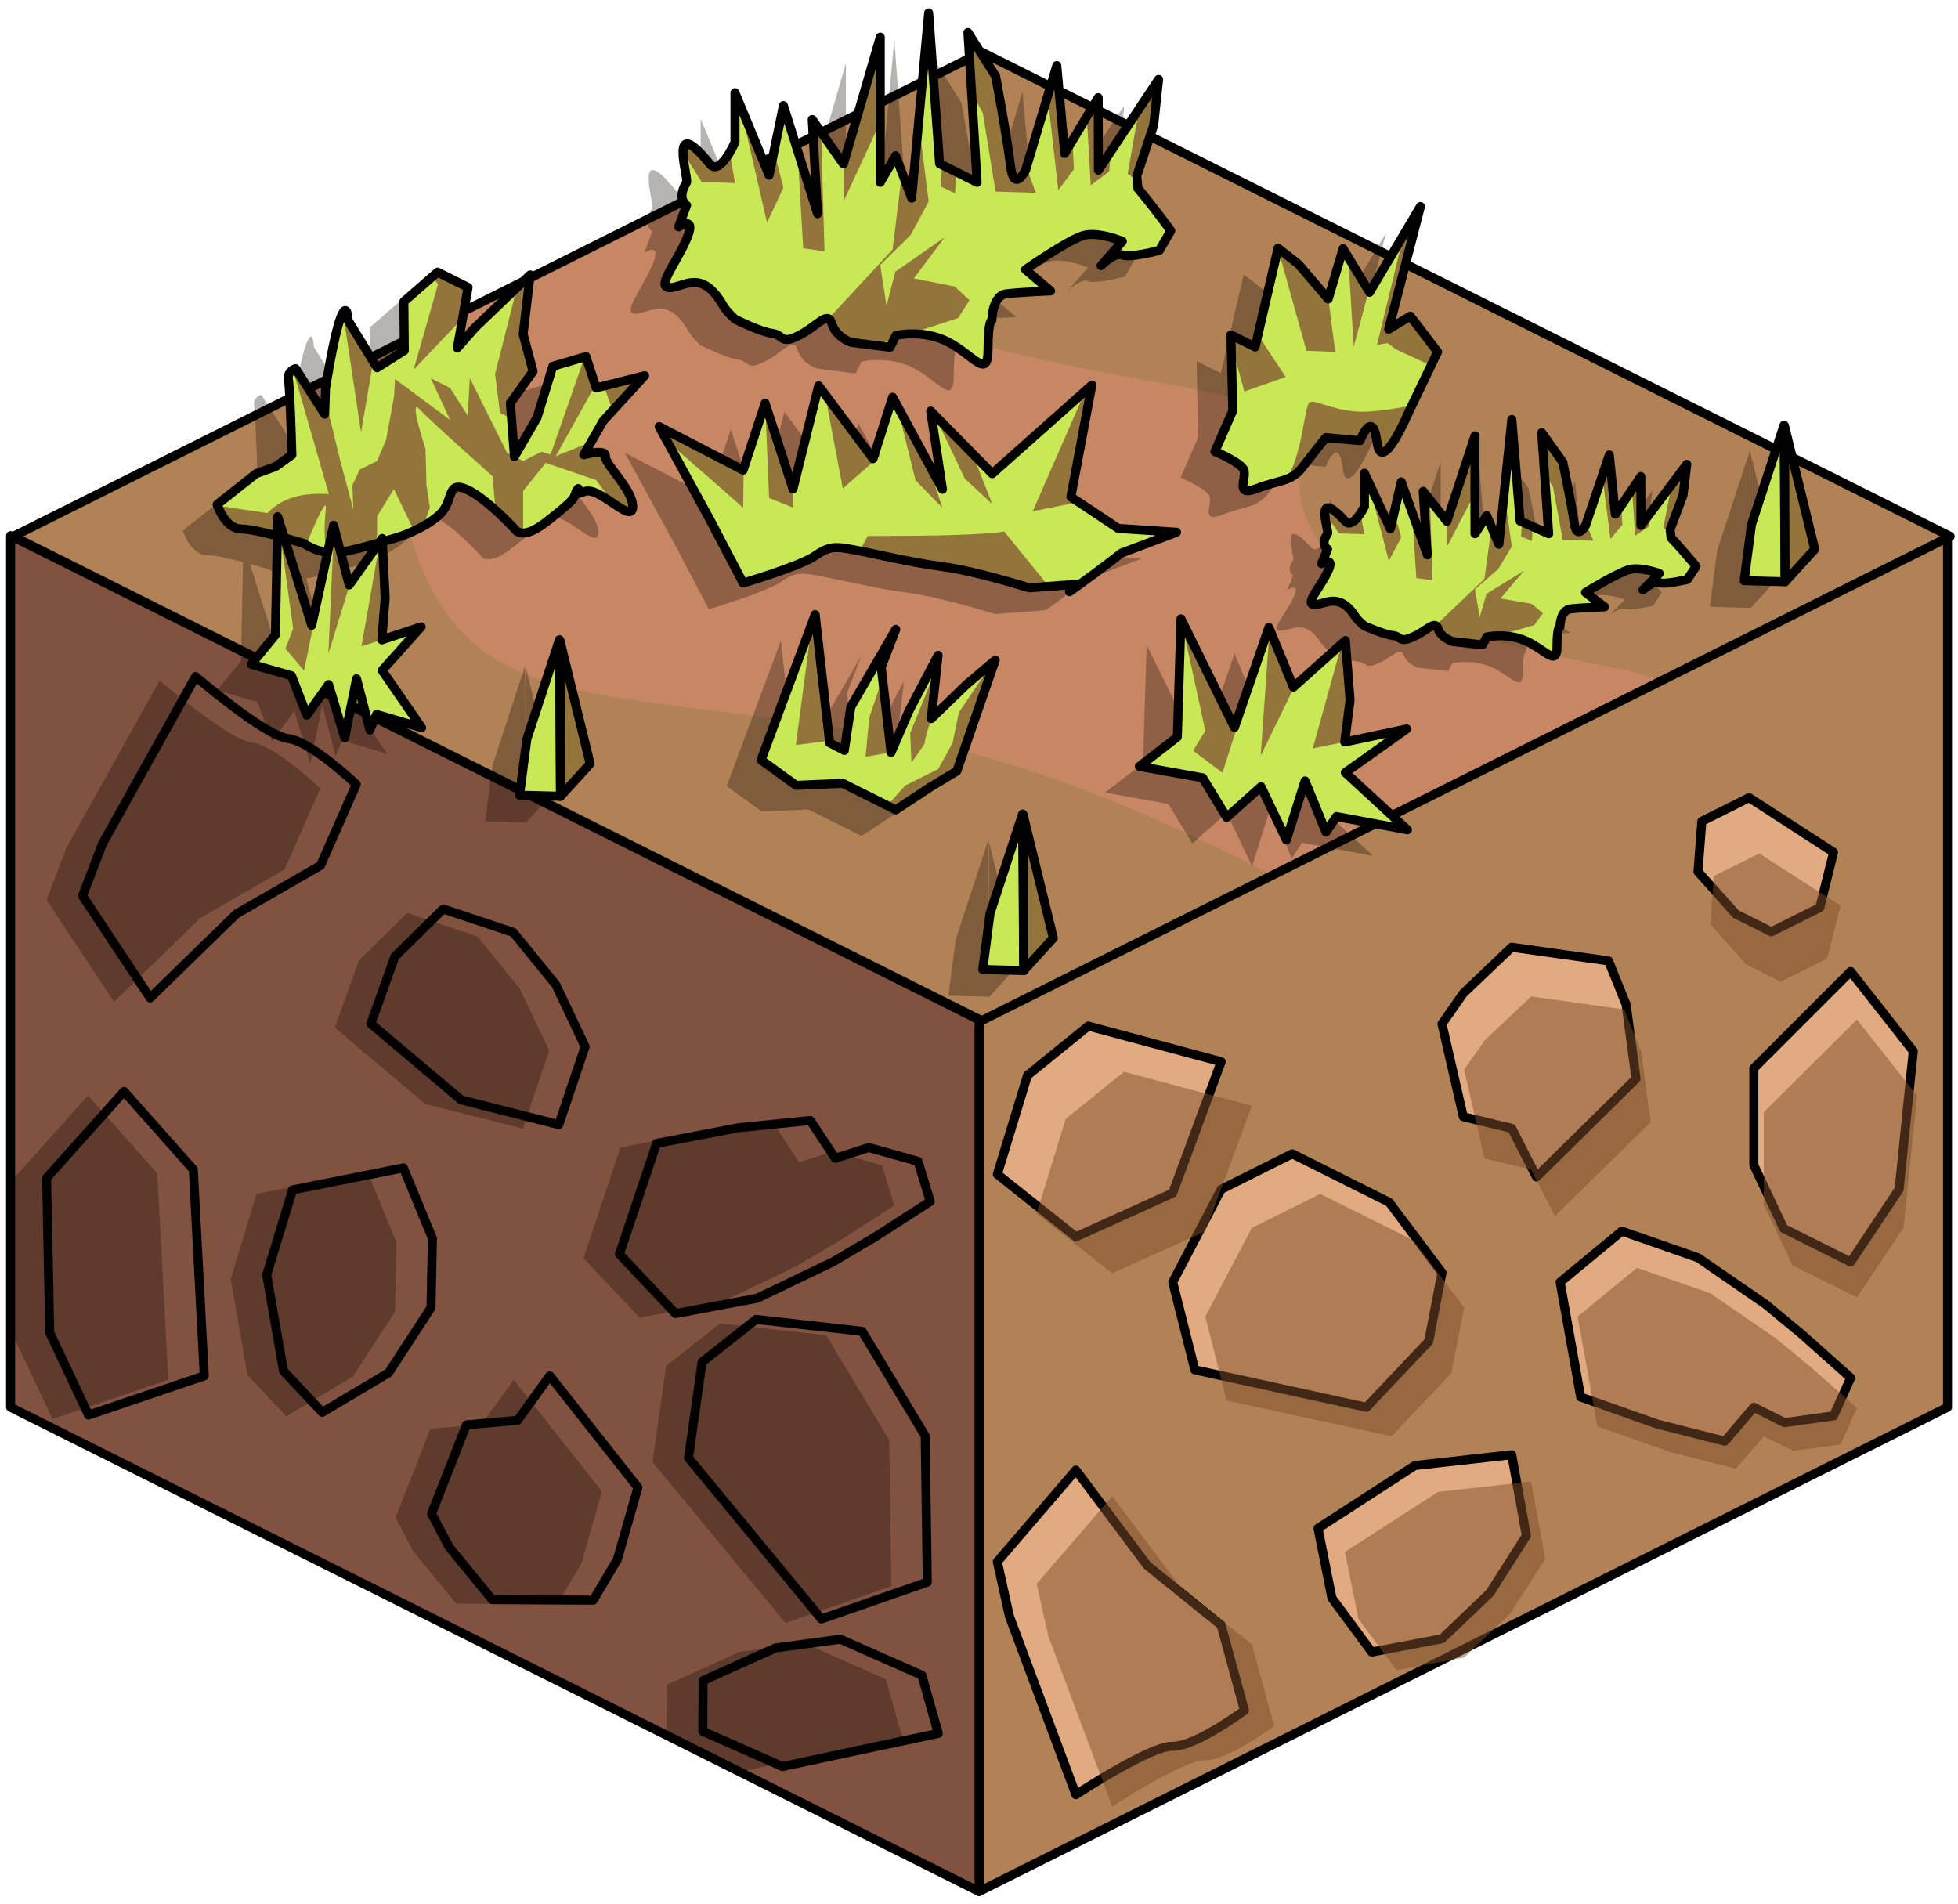 <?xml version="1.0" encoding="UTF-8" standalone="no"?><!DOCTYPE svg PUBLIC "-//W3C//DTD SVG 1.1//EN" "http://www.w3.org/Graphics/SVG/1.1/DTD/svg11.dtd"><svg width="100%" height="100%" viewBox="0 0 217 211" version="1.1" xmlns="http://www.w3.org/2000/svg" xmlns:xlink="http://www.w3.org/1999/xlink" xml:space="preserve" xmlns:serif="http://www.serif.com/" style="fill-rule:evenodd;clip-rule:evenodd;stroke-linecap:round;stroke-linejoin:round;stroke-miterlimit:1.5;"><g id="Dirt_Block13"><g><path d="M215.837,59.362l0,96.599l-107.331,53.665l0,-96.598l107.331,-53.666Z" style="fill:#b08255;stroke:#000;stroke-width:1px;"/><path d="M205.104,107.662l6.94,8.836l-1.573,15.313l-5.367,8.05l-7.424,-3.712l-3.309,-7.021l0,-10.733l10.733,-10.733" style="fill:#e1aa80;stroke:#000;stroke-width:1px;"/><path d="M193.849,88.401l9.359,6.054l-1.526,6.129l-5.367,2.683l-3.942,-1.971l-4.19,-4.696l0.429,-5.581l5.237,-2.618Z" style="fill:#e1aa80;stroke:#000;stroke-width:1px;"/><path d="M162.172,110.088l5.366,-5.11l10.733,1.512l1.945,4.827l1.1,8.238l-11.034,10.884l-2.744,-5.39l-5.366,-1.288l-2.362,-10.291l2.362,-3.382" style="fill:#e1aa80;stroke:#000;stroke-width:1px;"/><path d="M179.745,136.441l-6.84,5.652l2.278,12.729l8.455,2.989l7.519,1.909l3.214,-3.759l3.402,1.701l5.435,-0.753l1.896,-4.211l-5.366,-4.787l-4.042,-3.346l-7.513,-5.175l-8.438,-2.949Z" style="fill:#e1aa80;stroke:#000;stroke-width:1px;"/><path d="M143.216,127.872l-7.877,3.939l-5.367,10.282l2.452,9.727l19.014,4.141l6.893,-7.287l1.479,-7.632l-5.86,-7.803l-10.734,-5.367Z" style="fill:#e1aa80;stroke:#000;stroke-width:1px;"/><path d="M119.239,162.924l-8.709,10.148l1.337,6.036l7.372,19.785c0,0 8.247,-5.443 10.733,-5.366c2.486,0.076 7.943,-3.972 7.943,-3.972l-2.576,-9.445l-8.208,-6.629l-7.892,-10.557Z" style="fill:#e1aa80;stroke:#000;stroke-width:1px;"/><path d="M167.538,161.22l-10.733,1.199l-10.733,6.958l1.544,7.735l4.409,5.975l7.785,-1.475l5.306,-5.071l4.047,-6.352l-1.625,-8.969" style="fill:#e1aa80;stroke:#000;stroke-width:1px;"/><path d="M110.53,130.14l8.709,6.93l10.733,-4.854l5.367,-14.553l-14.73,-3.95l-6.736,5.465l-3.343,10.962" style="fill:#e1aa80;stroke:#000;stroke-width:1px;"/><path d="M123.263,165.824l-8.371,9.702l1.286,5.769l7.085,18.915c0,0 7.928,-5.204 10.317,-5.13c2.39,0.073 7.635,-3.797 7.635,-3.797l-2.476,-9.029l-7.889,-6.338l-7.587,-10.092Zm46.427,-1.629l-10.317,1.146l-10.317,6.652l1.484,7.395l4.238,5.711l7.483,-1.409l5.101,-4.848l3.889,-6.072l-1.561,-8.575Zm11.734,-23.688l-6.576,5.403l2.19,12.169l8.127,2.857l7.228,1.825l3.089,-3.594l3.27,1.626l5.225,-0.719l1.822,-4.026l-5.158,-4.576l-3.885,-3.198l-7.221,-4.948l-8.111,-2.819Zm-35.113,-8.191l-7.572,3.765l-5.159,9.829l2.357,9.299l18.277,3.958l6.626,-6.966l1.421,-7.295l-5.633,-7.46l-10.317,-5.13Zm59.488,-19.321l6.672,8.447l-1.513,14.639l-5.159,7.695l-7.136,-3.548l-3.181,-6.712l0,-10.261l10.317,-10.26Zm-90.907,21.488l3.213,-10.479l6.475,-5.224l14.159,3.776l-5.159,13.913l-10.317,4.64l-8.371,-6.626Zm49.639,-19.169l5.159,-4.885l10.317,1.446l1.869,4.614l1.058,7.876l-10.606,10.404l-2.638,-5.152l-5.159,-1.231l-2.27,-9.838l2.27,-3.234Zm30.45,-20.732l8.996,5.787l-1.467,5.86l-5.158,2.565l-3.79,-1.885l-4.027,-4.489l0.412,-5.335l5.034,-2.503Z" style="fill:#814f2c;fill-opacity:0.5;"/></g><path d="M1.175,59.362l107.331,53.666l0,96.598l-107.331,-53.665l0,-96.599" style="fill:#815240;"/><clipPath id="_clip1"><path d="M1.175,59.362l107.331,53.666l0,96.598l-107.331,-53.665l0,-96.599"/></clipPath><g clip-path="url(#_clip1)"><path d="M91.036,179.425l11.734,-4.08l-0.235,-16.221l-6.989,-11.581l-11.749,-1.32l-5.987,4.726l-1.503,10.627l14.729,17.849" style="fill:#815240;stroke:#000;stroke-width:1px;"/><path d="M86.714,195.773l17.273,-3.671l-1.819,-6.448l-9.042,-3.989l-7.196,0.973l-8.01,3.61l-0.029,5.632l8.823,3.893Z" style="fill:#815240;stroke:#000;stroke-width:1px;"/><path d="M49.773,171.445l4.778,5.837l11.198,0.057l2.666,-4.498l2.281,-7.997l-9.77,-12.374l-3.564,4.939l-5.674,0.498l-3.859,9.848l1.944,3.69" style="fill:#815240;stroke:#000;stroke-width:1px;"/><path d="M74.863,145.578l-6.211,-6.587l4.115,-12.273l9.073,-1.736l7.964,-0.802l2.763,4.188l3.721,-1.191l5.457,1.532l1.352,4.444l-6.164,3.963l-4.606,2.727l-8.414,4.037l-9.05,1.698Z" style="fill:#815240;stroke:#000;stroke-width:1px;"/><path d="M35.712,156.523l-4.294,-4.586l-1.862,-10.647l2.871,-9.418l12.278,-2.445l3.22,7.814l-0.16,7.686l-4.698,7.216l-7.355,4.38Z" style="fill:#815240;stroke:#000;stroke-width:1px;"/><path d="M16.639,110.594l-7.494,-11.309l2.215,-5.782l10.317,-18.523c0,0 7.679,6.584 10.234,6.868c2.556,0.284 7.574,5.082 7.574,5.082l-3.96,8.979l-9.329,5.376l-9.557,9.309Z" style="fill:#815240;stroke:#000;stroke-width:1px;"/><path d="M61.928,124.637l-10.819,-2.741l-10.011,-8.444l2.663,-7.435l5.35,-5.277l7.762,2.587l4.722,5.789l3.252,6.875l-2.919,8.646" style="fill:#815240;stroke:#000;stroke-width:1px;"/><path d="M5.165,130.552l8.581,-9.593l7.678,8.654l1.217,22.864l-12.832,4.345l-4.296,-9.13l-0.348,-17.14" style="fill:#815240;stroke:#000;stroke-width:1px;"/><path d="M82.724,196.216l17.273,-3.67l-1.819,-6.448l-9.042,-3.989l-7.196,0.973l-8.01,3.609l-0.029,5.633l8.823,3.892Zm4.322,-16.347l-14.729,-17.849l1.503,-10.628l5.987,-4.725l11.749,1.32l6.989,11.581l0.236,16.221l-11.735,4.08Zm-41.263,-7.98l-1.944,-3.691l3.859,-9.847l5.674,-0.498l3.564,-4.94l9.77,12.374l-2.281,7.998l-2.666,4.498l-11.198,-0.058l-4.778,-5.836Zm-44.608,-40.894l8.581,-9.593l7.678,8.655l1.217,22.864l-12.832,4.344l-4.296,-9.129l-0.348,-17.141Zm30.547,25.971l-4.294,-4.586l-1.862,-10.647l2.871,-9.418l12.278,-2.445l3.22,7.815l-0.16,7.685l-4.698,7.216l-7.355,4.38Zm39.151,-10.945l-6.21,-6.586l4.114,-12.274l9.073,-1.736l7.964,-0.801l2.764,4.188l3.72,-1.192l5.457,1.532l1.352,4.444l-6.164,3.963l-4.606,2.728l-8.414,4.036l-9.05,1.698Zm-12.935,-20.94l-10.818,-2.742l-10.012,-8.443l2.663,-7.436l5.35,-5.277l7.762,2.587l4.722,5.79l3.252,6.875l-2.919,8.646Zm-45.289,-14.043l-7.494,-11.309l2.215,-5.782l10.317,-18.524c0,0 7.679,6.584 10.234,6.868c2.556,0.284 7.574,5.082 7.574,5.082l-3.96,8.98l-9.329,5.375l-9.557,9.31Z" style="fill:#0a0500;fill-opacity:0.3;"/></g><path d="M1.175,59.362l107.331,53.666l0,96.598l-107.331,-53.665l0,-96.599" style="fill:none;stroke:#000;stroke-width:1px;"/><path d="M216.132,59.442l-107.331,-53.665l-107.331,53.665l107.331,53.666l107.331,-53.666Z" style="fill:#c78664;"/><clipPath id="_clip2"><path d="M216.132,59.442l-107.331,-53.665l-107.331,53.665l107.331,53.666l107.331,-53.666Z"/></clipPath><g clip-path="url(#_clip2)"><path d="M-10.558,26.553c0,0 25.752,7.572 44.227,16.79c10.717,5.347 10.436,12.284 12.301,17.627c6.806,19.49 22.136,14.676 56.519,21.33c14.621,2.83 30.458,10.551 38.511,14.708c16.652,8.596 35.774,8.946 35.774,8.946l-153.846,33.017l-67.965,-77.833l34.479,-34.585Z" style="fill:#b08255;"/><path d="M183.933,75.542c-1.62,-2.35 -41.14,-4.125 -39.943,-23.447c0.693,-11.186 -13.275,-6.448 -46.624,-17.141c-3.267,-1.047 -10.017,-7.712 -20.764,-13.078c-26.494,-13.227 -64.207,-12.397 -64.207,-12.397l153.225,-35.789l73.087,90.565l-54.774,11.287Z" style="fill:#b08255;"/></g><path d="M216.132,59.442l-107.331,-53.665l-107.331,53.665l107.331,53.666l107.331,-53.666Z" style="fill:none;stroke:#000;stroke-width:1px;"/><g><path d="M112.933,106.856l-3.284,3.605l-0.063,-17.267l3.347,13.662Zm-3.405,-13.743l-3.608,11.009l-0.809,6.221l4.538,0.118l-0.121,-17.348Zm31.302,-3.667l-2.066,6.538l-2.815,-5.901l-3.8,3.402l-2.664,-4.383l-7.016,-1.265l4.209,-3.262l0.401,-13.092l5.93,12.033l3.813,-11.087l2.719,6.617l5.758,-5.156l0.521,6.595l-0.591,4.647l6.86,-1.444l-6.797,4.827l6.883,6.345l-7.861,-1.467l-1.164,1.725l-2.32,-5.672Zm-54.292,-18.433l-5.998,16.111l3.886,2.813l5.169,-0.226l5.88,2.94l3.93,-2.587l2.832,-1.705l4.257,-12.303l-3.198,2.719l-3.891,3.763l0.755,-7.017l-3.215,6.135l-1.996,4.629l-1.088,-9.457l1.611,-4.175l-4.98,8.591l-0.72,4.822l-1.624,-0.837l-1.61,-14.216Zm-24.939,16.53l-3.285,3.605l-0.062,-17.268l3.347,13.663Zm-3.405,-13.744l-3.608,11.009l-0.809,6.222l4.537,0.118l-0.12,-17.349Zm1.825,-16.239c0.064,0.088 0.31,0.08 0.944,-0.179c1.641,-0.671 5.24,3.648 5.349,1.74c0.109,-1.909 -3.129,-4.77 -3.017,-5.65c0.113,-0.88 -2.401,-0.171 -2.401,-0.171l2.149,-3.749l4.595,-5.018l-5.372,1.36l-1.134,-3.479l-3.671,1.077l-1.742,5.676l-2.511,4.337l-0.448,-5.935l2.512,-3.516l-1.099,-4.118l0.777,-6.569l-6.087,5.826l-1.978,2.252l1.185,-6.695l-3.375,-1.687l-3.739,3.254l0.052,5.427l-3.02,1.908l-3.208,-5.223c0,0 -0.07,-2.31 -0.839,-0.301c-0.768,2.009 -1.672,7.835 -1.672,7.835l-0.089,2.835l-3.226,-5.045c0,0 -0.975,0.242 -0.789,1.276c0.186,1.034 0.379,8.282 0.379,8.282l-1.8,1.29l-2.149,0.782l-4.337,3.423c0,0 0.849,2.702 2.663,2.714c0.876,0.006 2.531,0.384 4.01,0.773l-0.214,10.964l-2.675,3.262l4.46,1.266l1.693,4.383l2.415,-3.402l1.789,5.901l1.313,-6.539l1.475,5.673l0.74,-1.726l4.996,1.468l-4.375,-6.345l4.321,-4.828l-4.36,1.445l0.375,-4.647l-0.312,-6.216c1.164,-0.339 2.034,-0.616 2.034,-0.616c0,0 2.712,-0.904 4.319,-2.411c1.607,-1.507 0.717,-3.79 2.97,-2.799c2.254,0.991 5.491,4.56 5.491,4.56c0,0 0.759,1.008 3.13,-0.778c2.372,-1.786 3.175,-2.69 3.175,-2.69l0.328,-0.657c-0.1,-0.139 0.261,-0.521 0.261,-0.521l-0.261,0.521Zm99.644,-6.367l-3.107,9.476l-2.63,-3.318l0.45,7.036l-2.881,-8.08l-1.208,5.203l-2.875,-6.17l0,3.704c0,0 -1.254,2.571 -2.126,1.62c-3.613,-3.938 -1.756,1.093 -1.958,1.381c-0.87,1.237 0,1.714 0,1.714l-0.668,1.608c0,0 1.569,-0.935 0.668,0.918c-0.901,1.852 -2.607,3.63 -1.421,3.625c1.185,-0.005 2.695,-1.475 4.521,1.364c0.276,0.429 0.984,0.988 0.984,0.988c0,0 2.106,0.944 3.122,1.062c1.017,0.117 0.687,0.87 2.277,0.157c1.591,-0.714 2.425,-1.892 2.768,-0.882c0.344,1.01 1.607,1.396 1.607,1.396l3.299,0.372l0.499,-0.884c0,0 2.291,-0.488 4.413,0.493c2.121,0.98 3.357,2.833 3.357,0.559c0,-2.273 0.33,-2.192 0.33,-2.192c0,0 -0.002,-1.84 1.212,-1.971c1.214,-0.13 3.731,-0.218 3.731,-0.218l-2.113,-1.596c0,0 3.607,-2.223 4.88,-2.543c1.274,-0.32 3.288,0.438 3.288,0.438l-1.798,1.815c0,0 1.151,-1.041 1.798,-0.796c0.647,0.244 3.118,-0.345 3.118,-0.345l0.966,-1.464c0,0 -0.3,-0.389 -1.251,-1.483c-0.95,-1.095 -1.52,-1.684 -1.52,-1.684l-0.095,-0.926l1.421,-3.782l0.417,-3.433l-5.079,6.778l-0.014,-5.416l-2.828,4.169l-0.666,-6.567l-2.637,7.83c0,0 -0.99,1.74 -1.267,-0.351c-0.277,-2.091 -1.252,-6.68 -1.252,-6.68l-2.337,-3.267l0.773,11.194l-3.164,-1.401l-0.92,-11.26l-1.436,13.834l-1.351,-3.163l-1.297,1.99l0,-10.852Zm-131.959,11.307c1.234,0.341 2.191,0.639 2.191,0.639c0,0 1.081,0.794 2.611,0.984l-1.765,8.074l-3.037,-9.697Zm78.46,-7.107l-6.821,-6.933l1.3,8.667l-5.521,-10.208l-2.166,6.818l-6.032,-8.085l-2.845,11.437l-3.086,-9.506l-2.436,7.421l-9.309,-4.825l5.657,10.375l3.652,6.962c0,0 6.342,-1.878 7.955,-3.004c1.613,-1.126 2.271,-1.062 4.428,-0.661c2.157,0.401 6.031,1.364 9.703,1.846c3.672,0.481 9.628,2.353 9.628,2.353l5.645,-0.428c2.677,-1.925 4.553,-3.424 4.553,-3.424l6.119,-2.311l-6.465,-0.427l-5.243,-3.492l2.327,-12.397l-11.043,9.822Zm-71.271,12.335l-0.947,-3.627c1.148,-0.185 2.861,-0.642 4.263,-1.045l-3.316,4.672Zm159.021,-17.705l-3.608,11.009l-0.81,6.222l4.538,0.118l-0.12,-17.349Zm3.405,13.744l-3.285,3.605l-0.062,-17.268l3.347,13.663Zm-44.825,-25.833l-2.396,1.445l3.522,-13.596l-5.644,9.508l-2.932,-4.831l-1.644,5.572l-3.317,-3.872l-2.242,-1.748l-2.543,10.943l-2.683,-1.343l0.205,8.402l-1.98,4.529c0,0 2.464,1.013 3.112,1.868c0.648,0.854 -1.151,3.263 1.558,2.221c2.709,-1.042 3.738,-0.682 5.063,-2.391c1.324,-1.71 2.564,-3.245 2.564,-3.245l3.787,0.34c0,0 1.409,-3.655 1.883,0.169c0.474,3.823 3.505,-3.318 3.505,-3.318l3.21,-6.687l-3.028,-3.966Zm-58.742,-30.923l-4.084,14.058l-3.456,-4.922l0.592,10.437l-3.785,-11.987l-1.589,7.719l-3.778,-9.153l0,5.495c0,0 -1.647,3.814 -2.793,2.403c-4.748,-5.841 -2.307,1.622 -2.574,2.05c-1.143,1.834 0,2.542 0,2.542l-0.878,2.385c0,0 2.063,-1.386 0.878,1.362c-1.184,2.747 -3.425,5.385 -1.867,5.377c1.558,-0.007 3.542,-2.188 5.941,2.024c0.363,0.637 1.293,1.466 1.293,1.466c0,0 2.767,1.401 4.103,1.575c1.336,0.174 0.903,1.291 2.993,0.233c2.09,-1.058 3.186,-2.807 3.637,-1.308c0.452,1.499 2.112,2.071 2.112,2.071l4.335,0.552l0.656,-1.312c0,0 3.01,-0.723 5.798,0.732c2.788,1.454 4.412,4.202 4.412,0.83c0,-3.373 0.434,-3.253 0.434,-3.253c0,0 -0.003,-2.73 1.592,-2.924c1.596,-0.193 4.903,-0.324 4.903,-0.324l-2.776,-2.367c0,0 4.739,-3.297 6.413,-3.772c1.674,-0.475 4.321,0.649 4.321,0.649l-2.363,2.692c0,0 1.512,-1.543 2.363,-1.181c0.85,0.363 4.097,-0.511 4.097,-0.511l1.269,-2.172c0,0 -0.394,-0.576 -1.643,-2.2c-1.249,-1.623 -1.999,-2.498 -1.999,-2.498l-0.125,-1.374l1.869,-5.61l0.548,-5.093l-6.675,10.055l-0.018,-8.035l-3.717,6.185l-0.874,-9.742l-3.466,11.616c0,0 -1.301,2.581 -1.666,-0.521c-0.364,-3.101 -1.645,-9.91 -1.645,-9.91l-3.07,-4.847l1.015,16.608l-4.158,-2.079l-1.209,-16.704l-1.887,20.522l-1.775,-4.693l-1.704,2.954l0,-16.1Z" style="fill:#0a0500;fill-opacity:0.3;"/><g id="GrassBlank02"><path d="M144.634,86.546l-2.066,6.539l-2.815,-5.901l-3.8,3.402l-2.664,-4.383l-7.016,-1.266l4.209,-3.262l0.401,-13.091l5.93,12.032l3.813,-11.087l2.719,6.618l5.758,-5.157l0.521,6.596l-0.591,4.647l6.86,-1.445l-6.797,4.828l6.883,6.345l-7.861,-1.468l-1.164,1.726l-2.32,-5.673" style="fill:#93753c;"/><clipPath id="_clip3"><path d="M144.634,86.546l-2.066,6.539l-2.815,-5.901l-3.8,3.402l-2.664,-4.383l-7.016,-1.266l4.209,-3.262l0.401,-13.091l5.93,12.032l3.813,-11.087l2.719,6.618l5.758,-5.157l0.521,6.596l-0.591,4.647l6.86,-1.445l-6.797,4.828l6.883,6.345l-7.861,-1.468l-1.164,1.726l-2.32,-5.673"/></clipPath><g clip-path="url(#_clip3)"><path d="M130.883,68.584l2.699,12.399l-1.35,2.21l3.253,2.455l1.521,-4.788l-2.062,-7.098l4.549,-5.153l1.333,-0.518l-1.105,15.654l3.789,-7.761l1.429,-5.437l3.991,0l-3.438,12.4l5.543,-1.13l4.051,-5.412l3.386,1.693l-2.728,3.069l0.375,14.207l-8.38,-2.553l-2.984,3.509l-2.794,-1.9l-0.959,-2.23l-8.458,-1.138l-7.506,-6.293l4.308,-12.749l1.537,-3.436" style="fill:#c8e856;"/></g><path d="M144.634,86.546l-2.066,6.539l-2.815,-5.901l-3.8,3.402l-2.664,-4.383l-7.016,-1.266l4.209,-3.262l0.401,-13.091l5.93,12.032l3.813,-11.087l2.719,6.618l5.758,-5.157l0.521,6.596l-0.591,4.647l6.86,-1.445l-6.797,4.828l6.883,6.345l-7.861,-1.468l-1.164,1.726l-2.32,-5.673" style="fill:none;stroke:#000;stroke-width:1px;"/><path d="M156.298,35.034l-2.396,1.446l3.522,-13.597l-5.644,9.509l-2.932,-4.832l-1.644,5.573l-3.317,-3.873l-2.242,-1.748l-2.543,10.944l-2.683,-1.343l0.205,8.401l-1.98,4.529c0,0 2.464,1.014 3.112,1.868c0.648,0.855 -1.151,3.263 1.558,2.221c2.709,-1.041 3.738,-0.681 5.063,-2.391c1.324,-1.709 2.564,-3.245 2.564,-3.245l3.787,0.34c0,0 1.408,-3.654 1.883,0.169c0.474,3.823 3.505,-3.317 3.505,-3.317l3.21,-6.688l-3.028,-3.966Z" style="fill:#93753c;"/><clipPath id="_clip4"><path d="M156.298,35.034l-2.396,1.446l3.522,-13.597l-5.644,9.509l-2.932,-4.832l-1.644,5.573l-3.317,-3.873l-2.242,-1.748l-2.543,10.944l-2.683,-1.343l0.205,8.401l-1.98,4.529c0,0 2.464,1.014 3.112,1.868c0.648,0.855 -1.151,3.263 1.558,2.221c2.709,-1.041 3.738,-0.681 5.063,-2.391c1.324,-1.709 2.564,-3.245 2.564,-3.245l3.787,0.34c0,0 1.408,-3.654 1.883,0.169c0.474,3.823 3.505,-3.317 3.505,-3.317l3.21,-6.688l-3.028,-3.966Z"/></clipPath><g clip-path="url(#_clip4)"><path d="M135.586,34.836l2.315,8.553l4.592,-1.613l-4.449,-6.719l3.344,-8.384l3.401,12.198l3.185,0.13l-0.768,-5.994l2.002,-7.891l0.822,13.298l1.759,-6.524l1.411,-3.662l3.319,-6.103l-3.91,16.099l1.182,-0.207l0.887,0.69l3.573,1.653l3.529,3.147c0,0 -5.697,1.884 -10.226,2.111c-3.358,0.167 -5.756,-1.38 -6.379,-1.062c-0.677,0.346 -0.747,6.145 -2.883,8.954c-2.478,3.26 -7.01,3.564 -7.01,3.564l-2.01,-9.805l2.314,-12.433" style="fill:#c8e856;"/></g><path d="M156.298,35.034l-2.396,1.446l3.522,-13.597l-5.644,9.509l-2.932,-4.832l-1.644,5.573l-3.317,-3.873l-2.242,-1.748l-2.543,10.944l-2.683,-1.343l0.205,8.401l-1.98,4.529c0,0 2.464,1.014 3.112,1.868c0.648,0.855 -1.151,3.263 1.558,2.221c2.709,-1.041 3.738,-0.681 5.063,-2.391c1.324,-1.709 2.564,-3.245 2.564,-3.245l3.787,0.34c0,0 1.408,-3.654 1.883,0.169c0.474,3.823 3.505,-3.317 3.505,-3.317l3.21,-6.688l-3.028,-3.966Z" style="fill:none;stroke:#000;stroke-width:1px;"/><g><path d="M113.332,90.213l-3.608,11.009l-0.809,6.222l4.538,0.118l-0.121,-17.349Z" style="fill:#c8e856;stroke:#000;stroke-width:1px;"/><path d="M116.737,103.957l-3.284,3.605l-0.063,-17.268l3.347,13.663Z" style="fill:#93753c;stroke:#000;stroke-width:1px;"/></g><g><path d="M197.718,47.124l-3.608,11.009l-0.81,6.221l4.538,0.118l-0.12,-17.348Z" style="fill:#c8e856;stroke:#000;stroke-width:1px;"/><path d="M201.123,60.867l-3.285,3.605l-0.062,-17.267l3.347,13.662Z" style="fill:#93753c;stroke:#000;stroke-width:1px;"/></g><g><path d="M61.998,70.9l-3.608,11.009l-0.809,6.221l4.537,0.118l-0.12,-17.348Z" style="fill:#c8e856;stroke:#000;stroke-width:1px;"/><path d="M65.403,84.643l-3.285,3.605l-0.062,-17.267l3.347,13.662Z" style="fill:#93753c;stroke:#000;stroke-width:1px;"/></g><path d="M90.342,68.113l-5.998,16.112l3.886,2.813l5.169,-0.226l5.88,2.94l3.93,-2.587l2.832,-1.706l4.257,-12.302l-3.198,2.718l-3.891,3.763l0.755,-7.017l-3.215,6.135l-1.996,4.63l-1.088,-9.457l1.611,-4.175l-4.98,8.591l-0.72,4.821l-1.624,-0.837l-1.61,-14.216Z" style="fill:#93753c;"/><clipPath id="_clip5"><path d="M90.342,68.113l-5.998,16.112l3.886,2.813l5.169,-0.226l5.88,2.94l3.93,-2.587l2.832,-1.706l4.257,-12.302l-3.198,2.718l-3.891,3.763l0.755,-7.017l-3.215,6.135l-1.996,4.63l-1.088,-9.457l1.611,-4.175l-4.98,8.591l-0.72,4.821l-1.624,-0.837l-1.61,-14.216Z"/></clipPath><g clip-path="url(#_clip5)"><path d="M90.416,65.847l-2.215,16.72l4.386,-0.555l1.709,-12.781l5.427,0.299l-3.384,9.991l-0.411,4.351l2.825,-0.486l1.57,-8.128l3.97,-2.472l-3.42,8.452l0.142,3.279l1.44,-2.056c0.255,-1.668 0.94,-3.372 2.055,-5.11l6.623,-5.602l-4.866,7.207l-0.694,3.383l-1.588,2.888l-3.67,1.834l-1.562,1.75c0,0 -2.531,2.881 -3.825,2.999c-1.293,0.117 -7.056,-0.059 -8.408,-0.588c-1.353,-0.529 -6.612,-3.888 -6.612,-3.888l3.185,-11.778l7.323,-9.709Z" style="fill:#c8e856;"/></g><path d="M90.342,68.113l-5.998,16.112l3.886,2.813l5.169,-0.226l5.88,2.94l3.93,-2.587l2.832,-1.706l4.257,-12.302l-3.198,2.718l-3.891,3.763l0.755,-7.017l-3.215,6.135l-1.996,4.63l-1.088,-9.457l1.611,-4.175l-4.98,8.591l-0.72,4.821l-1.624,-0.837l-1.61,-14.216Z" style="fill:none;stroke:#000;stroke-width:1px;"/><path d="M97.556,4.111l-4.084,14.058l-3.456,-4.921l0.592,10.437l-3.785,-11.987l-1.589,7.719l-3.778,-9.154l0,5.496c0,0 -1.647,3.813 -2.793,2.403c-4.748,-5.842 -2.307,1.622 -2.574,2.049c-1.143,1.835 0,2.542 0,2.542l-0.878,2.386c0,0 2.063,-1.387 0.878,1.361c-1.184,2.748 -3.425,5.385 -1.867,5.378c1.557,-0.007 3.542,-2.188 5.941,2.024c0.363,0.637 1.293,1.466 1.293,1.466c0,0 2.767,1.4 4.103,1.574c1.336,0.174 0.903,1.292 2.993,0.233c2.09,-1.058 3.186,-2.806 3.637,-1.308c0.452,1.499 2.112,2.071 2.112,2.071l4.335,0.552l0.656,-1.311c0,0 3.01,-0.723 5.798,0.731c2.788,1.455 4.412,4.202 4.412,0.83c0,-3.372 0.434,-3.253 0.434,-3.253c0,0 -0.003,-2.73 1.592,-2.923c1.596,-0.194 4.903,-0.324 4.903,-0.324l-2.776,-2.368c0,0 4.739,-3.297 6.413,-3.771c1.674,-0.475 4.32,0.649 4.32,0.649l-2.362,2.692c0,0 1.512,-1.544 2.362,-1.181c0.851,0.362 4.098,-0.512 4.098,-0.512l1.269,-2.171c0,0 -0.394,-0.577 -1.643,-2.2c-1.249,-1.624 -1.999,-2.498 -1.999,-2.498l-0.125,-1.374l1.869,-5.611l0.548,-5.092l-6.675,10.054l-0.018,-8.034l-3.717,6.185l-0.874,-9.742l-3.466,11.615c0,0 -1.302,2.581 -1.666,-0.52c-0.364,-3.102 -1.645,-9.911 -1.645,-9.911l-3.07,-4.846l1.015,16.607l-4.158,-2.079l-1.209,-16.704l-1.887,20.523l-1.775,-4.693l-1.704,2.953l0,-16.1Z" style="fill:#93753c;"/><clipPath id="_clip6"><path d="M97.556,4.111l-4.084,14.058l-3.456,-4.921l0.592,10.437l-3.785,-11.987l-1.589,7.719l-3.778,-9.154l0,5.496c0,0 -1.647,3.813 -2.793,2.403c-4.748,-5.842 -2.307,1.622 -2.574,2.049c-1.143,1.835 0,2.542 0,2.542l-0.878,2.386c0,0 2.063,-1.387 0.878,1.361c-1.184,2.748 -3.425,5.385 -1.867,5.378c1.557,-0.007 3.542,-2.188 5.941,2.024c0.363,0.637 1.293,1.466 1.293,1.466c0,0 2.767,1.4 4.103,1.574c1.336,0.174 0.903,1.292 2.993,0.233c2.09,-1.058 3.186,-2.806 3.637,-1.308c0.452,1.499 2.112,2.071 2.112,2.071l4.335,0.552l0.656,-1.311c0,0 3.01,-0.723 5.798,0.731c2.788,1.455 4.412,4.202 4.412,0.83c0,-3.372 0.434,-3.253 0.434,-3.253c0,0 -0.003,-2.73 1.592,-2.923c1.596,-0.194 4.903,-0.324 4.903,-0.324l-2.776,-2.368c0,0 4.739,-3.297 6.413,-3.771c1.674,-0.475 4.32,0.649 4.32,0.649l-2.362,2.692c0,0 1.512,-1.544 2.362,-1.181c0.851,0.362 4.098,-0.512 4.098,-0.512l1.269,-2.171c0,0 -0.394,-0.577 -1.643,-2.2c-1.249,-1.624 -1.999,-2.498 -1.999,-2.498l-0.125,-1.374l1.869,-5.611l0.548,-5.092l-6.675,10.054l-0.018,-8.034l-3.717,6.185l-0.874,-9.742l-3.466,11.615c0,0 -1.302,2.581 -1.666,-0.52c-0.364,-3.102 -1.645,-9.911 -1.645,-9.911l-3.07,-4.846l1.015,16.607l-4.158,-2.079l-1.209,-16.704l-1.887,20.523l-1.775,-4.693l-1.704,2.953l0,-16.1Z"/></clipPath><g clip-path="url(#_clip6)"><path d="M73.646,13.623l4.116,6.541l3.694,0.128l-1.776,-10.36l1.776,-0.703l3.549,15.44l1.818,-3.866l-2.411,-9.4l3.58,-1.34l1.025,17.455l2.358,0.336l-0.423,-15.074l2.541,-2.848l0.038,12.291l8.211,-17.726l-2.814,23.149l-12.105,13.045l-14.931,-7.648l1.754,-19.42Z" style="fill:#c8e856;"/><path d="M106.432,7.877l2.494,4.668l1.411,8.69l4.473,0.135l-1.155,-3.069l-1.339,-9.145l3.325,-2.558l1.645,14.481l1.736,-2.331l-0.506,-9.523l1.765,0.882l0.604,10.432l2.046,-1.535l0.907,-11.934l2.802,2.726l-1.663,9.464l2.794,1.943l8.514,6.476c0,0 -11.061,5.503 -12.559,6.28c-1.498,0.776 -8.852,7.427 -8.852,7.427l-13.173,2.364l-4.145,-5.689l8.618,-2.808l1.282,-1.981l-1.669,-1.526l-4.516,-0.891l3.435,-4.561l-5.479,3.814l-0.98,3.796l-0.691,-4.54l3.377,-3.326l1.989,-3.709l-1.669,-13.109l-0.463,-8.858l2.693,0.785l1.25,11.92l-0.475,7.6l1.596,0.761l0.578,-13.551Z" style="fill:#c8e856;"/></g><path d="M97.556,4.111l-4.084,14.058l-3.456,-4.921l0.592,10.437l-3.785,-11.987l-1.589,7.719l-3.778,-9.154l0,5.496c0,0 -1.647,3.813 -2.793,2.403c-4.748,-5.842 -2.307,1.622 -2.574,2.049c-1.143,1.835 0,2.542 0,2.542l-0.878,2.386c0,0 2.063,-1.387 0.878,1.361c-1.184,2.748 -3.425,5.385 -1.867,5.378c1.557,-0.007 3.542,-2.188 5.941,2.024c0.363,0.637 1.293,1.466 1.293,1.466c0,0 2.767,1.4 4.103,1.574c1.336,0.174 0.903,1.292 2.993,0.233c2.09,-1.058 3.186,-2.806 3.637,-1.308c0.452,1.499 2.112,2.071 2.112,2.071l4.335,0.552l0.656,-1.311c0,0 3.01,-0.723 5.798,0.731c2.788,1.455 4.412,4.202 4.412,0.83c0,-3.372 0.434,-3.253 0.434,-3.253c0,0 -0.003,-2.73 1.592,-2.923c1.596,-0.194 4.903,-0.324 4.903,-0.324l-2.776,-2.368c0,0 4.739,-3.297 6.413,-3.771c1.674,-0.475 4.32,0.649 4.32,0.649l-2.362,2.692c0,0 1.512,-1.544 2.362,-1.181c0.851,0.362 4.098,-0.512 4.098,-0.512l1.269,-2.171c0,0 -0.394,-0.577 -1.643,-2.2c-1.249,-1.624 -1.999,-2.498 -1.999,-2.498l-0.125,-1.374l1.869,-5.611l0.548,-5.092l-6.675,10.054l-0.018,-8.034l-3.717,6.185l-0.874,-9.742l-3.466,11.615c0,0 -1.302,2.581 -1.666,-0.52c-0.364,-3.102 -1.645,-9.911 -1.645,-9.911l-3.07,-4.846l1.015,16.607l-4.158,-2.079l-1.209,-16.704l-1.887,20.523l-1.775,-4.693l-1.704,2.953l0,-16.1Z" style="fill:none;stroke:#000;stroke-width:1px;"/><path d="M163.467,48.293l-3.107,9.477l-2.63,-3.318l0.45,7.035l-2.881,-8.08l-1.208,5.203l-2.875,-6.17l0,3.705c0,0 -1.254,2.57 -2.126,1.62c-3.613,-3.938 -1.756,1.093 -1.958,1.381c-0.87,1.237 0,1.713 0,1.713l-0.668,1.608c0,0 1.569,-0.934 0.668,0.918c-0.901,1.852 -2.607,3.63 -1.421,3.625c1.185,-0.005 2.695,-1.475 4.521,1.364c0.276,0.43 0.984,0.989 0.984,0.989c0,0 2.105,0.944 3.122,1.061c1.017,0.117 0.687,0.87 2.277,0.157c1.591,-0.713 2.425,-1.892 2.768,-0.882c0.344,1.011 1.607,1.396 1.607,1.396l3.299,0.372l0.499,-0.884c0,0 2.291,-0.487 4.413,0.493c2.121,0.981 3.357,2.833 3.357,0.56c0,-2.273 0.33,-2.193 0.33,-2.193c0,0 -0.002,-1.84 1.212,-1.97c1.214,-0.131 3.73,-0.219 3.73,-0.219l-2.112,-1.596c0,0 3.607,-2.222 4.88,-2.542c1.274,-0.32 3.288,0.437 3.288,0.437l-1.798,1.815c0,0 1.151,-1.04 1.798,-0.796c0.647,0.244 3.118,-0.345 3.118,-0.345l0.966,-1.464c0,0 -0.3,-0.388 -1.251,-1.483c-0.95,-1.094 -1.52,-1.683 -1.52,-1.683l-0.096,-0.927l1.422,-3.782l0.417,-3.432l-5.079,6.777l-0.014,-5.416l-2.828,4.17l-0.666,-6.567l-2.637,7.829c0,0 -0.99,1.74 -1.267,-0.35c-0.278,-2.091 -1.253,-6.681 -1.253,-6.681l-2.336,-3.267l0.773,11.195l-3.164,-1.402l-0.92,-11.259l-1.436,13.834l-1.351,-3.164l-1.297,1.991l0,-10.853Z" style="fill:#93753c;"/><clipPath id="_clip7"><path d="M163.467,48.293l-3.107,9.477l-2.63,-3.318l0.45,7.035l-2.881,-8.08l-1.208,5.203l-2.875,-6.17l0,3.705c0,0 -1.254,2.57 -2.126,1.62c-3.613,-3.938 -1.756,1.093 -1.958,1.381c-0.87,1.237 0,1.713 0,1.713l-0.668,1.608c0,0 1.569,-0.934 0.668,0.918c-0.901,1.852 -2.607,3.63 -1.421,3.625c1.185,-0.005 2.695,-1.475 4.521,1.364c0.276,0.43 0.984,0.989 0.984,0.989c0,0 2.105,0.944 3.122,1.061c1.017,0.117 0.687,0.87 2.277,0.157c1.591,-0.713 2.425,-1.892 2.768,-0.882c0.344,1.011 1.607,1.396 1.607,1.396l3.299,0.372l0.499,-0.884c0,0 2.291,-0.487 4.413,0.493c2.121,0.981 3.357,2.833 3.357,0.56c0,-2.273 0.33,-2.193 0.33,-2.193c0,0 -0.002,-1.84 1.212,-1.97c1.214,-0.131 3.73,-0.219 3.73,-0.219l-2.112,-1.596c0,0 3.607,-2.222 4.88,-2.542c1.274,-0.32 3.288,0.437 3.288,0.437l-1.798,1.815c0,0 1.151,-1.04 1.798,-0.796c0.647,0.244 3.118,-0.345 3.118,-0.345l0.966,-1.464c0,0 -0.3,-0.388 -1.251,-1.483c-0.95,-1.094 -1.52,-1.683 -1.52,-1.683l-0.096,-0.927l1.422,-3.782l0.417,-3.432l-5.079,6.777l-0.014,-5.416l-2.828,4.17l-0.666,-6.567l-2.637,7.829c0,0 -0.99,1.74 -1.267,-0.35c-0.278,-2.091 -1.253,-6.681 -1.253,-6.681l-2.336,-3.267l0.773,11.195l-3.164,-1.402l-0.92,-11.259l-1.436,13.834l-1.351,-3.164l-1.297,1.991l0,-10.853Z"/></clipPath><g clip-path="url(#_clip7)"><path d="M145.273,54.705l3.131,4.409l2.812,0.086l-1.352,-6.983l1.352,-0.474l2.701,10.408l1.382,-2.606l-1.834,-6.337l2.724,-0.903l0.78,11.766l1.794,0.226l-0.321,-10.161l1.933,-1.919l0.03,8.285l6.248,-11.949l-2.141,15.604l-9.213,8.794l-11.362,-5.155l1.336,-13.091Z" style="fill:#c8e856;"/><path d="M170.222,50.832l1.898,3.147l1.073,5.857l3.404,0.091l-0.879,-2.069l-1.019,-6.164l2.53,-1.724l1.252,9.761l1.321,-1.571l-0.385,-6.42l1.343,0.595l0.46,7.032l1.557,-1.035l0.69,-8.044l2.132,1.837l-1.265,6.38l2.126,1.309l6.479,4.366c0,0 -8.417,3.709 -9.557,4.233c-1.14,0.523 -6.737,5.006 -6.737,5.006l-10.023,1.594l-3.155,-3.835l6.558,-1.893l0.976,-1.335l-1.27,-1.029l-3.437,-0.6l2.614,-3.075l-4.169,2.571l-0.746,2.559l-0.526,-3.061l2.57,-2.241l1.514,-2.5l-1.271,-8.837l-0.352,-5.971l2.05,0.529l0.951,8.035l-0.361,5.123l1.214,0.513l0.44,-9.134Z" style="fill:#c8e856;"/></g><path d="M163.467,48.293l-3.107,9.477l-2.63,-3.318l0.45,7.035l-2.881,-8.08l-1.208,5.203l-2.875,-6.17l0,3.705c0,0 -1.254,2.57 -2.126,1.62c-3.613,-3.938 -1.756,1.093 -1.958,1.381c-0.87,1.237 0,1.713 0,1.713l-0.668,1.608c0,0 1.569,-0.934 0.668,0.918c-0.901,1.852 -2.607,3.63 -1.421,3.625c1.185,-0.005 2.695,-1.475 4.521,1.364c0.276,0.43 0.984,0.989 0.984,0.989c0,0 2.105,0.944 3.122,1.061c1.017,0.117 0.687,0.87 2.277,0.157c1.591,-0.713 2.425,-1.892 2.768,-0.882c0.344,1.011 1.607,1.396 1.607,1.396l3.299,0.372l0.499,-0.884c0,0 2.291,-0.487 4.413,0.493c2.121,0.981 3.357,2.833 3.357,0.56c0,-2.273 0.33,-2.193 0.33,-2.193c0,0 -0.002,-1.84 1.212,-1.97c1.214,-0.131 3.73,-0.219 3.73,-0.219l-2.112,-1.596c0,0 3.607,-2.222 4.88,-2.542c1.274,-0.32 3.288,0.437 3.288,0.437l-1.798,1.815c0,0 1.151,-1.04 1.798,-0.796c0.647,0.244 3.118,-0.345 3.118,-0.345l0.966,-1.464c0,0 -0.3,-0.388 -1.251,-1.483c-0.95,-1.094 -1.52,-1.683 -1.52,-1.683l-0.096,-0.927l1.422,-3.782l0.417,-3.432l-5.079,6.777l-0.014,-5.416l-2.828,4.17l-0.666,-6.567l-2.637,7.829c0,0 -0.99,1.74 -1.267,-0.35c-0.278,-2.091 -1.253,-6.681 -1.253,-6.681l-2.336,-3.267l0.773,11.195l-3.164,-1.402l-0.92,-11.259l-1.436,13.834l-1.351,-3.164l-1.297,1.991l0,-10.853Z" style="fill:none;stroke:#000;stroke-width:1px;"/><path d="M57.977,37.035l0.777,-6.569l-6.087,5.826l-1.978,2.253l1.185,-6.695l-3.375,-1.688l-3.739,3.255l0.052,5.426l-3.02,1.909l-3.208,-5.224c0,0 -0.07,-2.31 -0.839,-0.301c-0.768,2.009 -1.672,7.835 -1.672,7.835l-0.089,2.836l-3.226,-5.046c0,0 -0.975,0.243 -0.789,1.277c0.186,1.034 0.379,8.282 0.379,8.282l-1.8,1.29l-2.149,0.782l-4.337,3.422c0,0 0.849,2.703 2.663,2.715c1.814,0.012 6.974,1.619 6.974,1.619c0,0 1.801,1.324 4.046,0.963c2.245,-0.36 6.665,-1.767 6.665,-1.767c0,0 2.712,-0.904 4.319,-2.41c1.607,-1.507 0.717,-3.791 2.97,-2.8c2.254,0.992 5.491,4.561 5.491,4.561c0,0 0.759,1.008 3.13,-0.779c2.372,-1.786 3.175,-2.69 3.175,-2.69l0.589,-1.177c0,0 -0.959,1.013 0.683,0.341c1.641,-0.671 5.24,3.649 5.349,1.74c0.109,-1.908 -3.129,-4.77 -3.017,-5.649c0.113,-0.88 -2.401,-0.171 -2.401,-0.171l2.149,-3.75l4.595,-5.017l-5.372,1.36l-1.134,-3.48l-3.671,1.077l-1.742,5.676l-2.511,4.337l-0.448,-5.935l2.511,-3.515l-1.098,-4.119Z" style="fill:#93753c;"/><clipPath id="_clip8"><path d="M57.977,37.035l0.777,-6.569l-6.087,5.826l-1.978,2.253l1.185,-6.695l-3.375,-1.688l-3.739,3.255l0.052,5.426l-3.02,1.909l-3.208,-5.224c0,0 -0.07,-2.31 -0.839,-0.301c-0.768,2.009 -1.672,7.835 -1.672,7.835l-0.089,2.836l-3.226,-5.046c0,0 -0.975,0.243 -0.789,1.277c0.186,1.034 0.379,8.282 0.379,8.282l-1.8,1.29l-2.149,0.782l-4.337,3.422c0,0 0.849,2.703 2.663,2.715c1.814,0.012 6.974,1.619 6.974,1.619c0,0 1.801,1.324 4.046,0.963c2.245,-0.36 6.665,-1.767 6.665,-1.767c0,0 2.712,-0.904 4.319,-2.41c1.607,-1.507 0.717,-3.791 2.97,-2.8c2.254,0.992 5.491,4.561 5.491,4.561c0,0 0.759,1.008 3.13,-0.779c2.372,-1.786 3.175,-2.69 3.175,-2.69l0.589,-1.177c0,0 -0.959,1.013 0.683,0.341c1.641,-0.671 5.24,3.649 5.349,1.74c0.109,-1.908 -3.129,-4.77 -3.017,-5.649c0.113,-0.88 -2.401,-0.171 -2.401,-0.171l2.149,-3.75l4.595,-5.017l-5.372,1.36l-1.134,-3.48l-3.671,1.077l-1.742,5.676l-2.511,4.337l-0.448,-5.935l2.511,-3.515l-1.098,-4.119Z"/></clipPath><g clip-path="url(#_clip8)"><path d="M32.119,39.737l4.327,15.019c-3.04,-0.207 -5.308,0.493 -6.793,2.112l-5.792,-0.862l1.745,5.338l8.093,-0.402c0,0 2.556,-6.392 2.414,-4.602c-0.141,1.79 -0.613,5.406 1.632,7.314c2.245,1.909 4.542,0.75 4.047,-0.429c-0.496,-1.178 0,-4.046 0,-4.046l0,-1.953l1.86,-3.023l2.186,4.529l0,2.47l1.803,-4.948l-0.375,-2.43l-0.109,-4.101c0,0 -1.912,-5.72 -0.672,-4.383c1.24,1.338 8.107,7.439 8.107,7.439l0.429,4.922l2.956,4.647l0,-7.935l2.505,-3.114l5.588,1.909l4.959,6.629l1.01,-1.719l-1.923,-6.116l-3.564,-10.354l-4.955,8.901l-1.581,-0.482l-2.039,1.019l-1.768,-0.884l-4.142,-8.3l-0.23,4.162l-1.953,-3.07l-2.142,-1.071l2.142,4.622l-6.108,-4.544l-0.104,1.933l-0.869,4.753l-1.011,2.399l-1.928,0.964l-0.806,1.716l0.094,2.687l-1.407,-5.254l-1.718,-7.041l-1.26,-3.306l2.978,-7.974l2.268,15.051l1.779,-10.392l1.011,-4.419l3.794,-4.666l1.94,3.076l-2.699,9.443l7.371,-7.732l2.049,-2.231l2.719,-1.808l-3.112,12.238l0.551,4.322l2.561,1.28l0,-2.411l4.046,-6.796l2.761,1.757l-3.764,10.783l0.577,0.176l19.861,-7.954l-17.918,29.988l-44.628,-1.964l-1.398,-12.489l14.605,-18.393Z" style="fill:#c8e856;"/></g><path d="M57.977,37.035l0.777,-6.569l-6.087,5.826l-1.978,2.253l1.185,-6.695l-3.375,-1.688l-3.739,3.255l0.052,5.426l-3.02,1.909l-3.208,-5.224c0,0 -0.07,-2.31 -0.839,-0.301c-0.768,2.009 -1.672,7.835 -1.672,7.835l-0.089,2.836l-3.226,-5.046c0,0 -0.975,0.243 -0.789,1.277c0.186,1.034 0.379,8.282 0.379,8.282l-1.8,1.29l-2.149,0.782l-4.337,3.422c0,0 0.849,2.703 2.663,2.715c1.814,0.012 6.974,1.619 6.974,1.619c0,0 1.801,1.324 4.046,0.963c2.245,-0.36 6.665,-1.767 6.665,-1.767c0,0 2.712,-0.904 4.319,-2.41c1.607,-1.507 0.717,-3.791 2.97,-2.8c2.254,0.992 5.491,4.561 5.491,4.561c0,0 0.759,1.008 3.13,-0.779c2.372,-1.786 3.175,-2.69 3.175,-2.69l0.589,-1.177c0,0 -0.959,1.013 0.683,0.341c1.641,-0.671 5.24,3.649 5.349,1.74c0.109,-1.908 -3.129,-4.77 -3.017,-5.649c0.113,-0.88 -2.401,-0.171 -2.401,-0.171l2.149,-3.75l4.595,-5.017l-5.372,1.36l-1.134,-3.48l-3.671,1.077l-1.742,5.676l-2.511,4.337l-0.448,-5.935l2.511,-3.515l-1.098,-4.119Z" style="fill:none;stroke:#000;stroke-width:1px;"/><path d="M118.683,55.069l2.328,-12.397l-11.043,9.822l-6.821,-6.933l1.3,8.666l-5.521,-10.207l-2.166,6.817l-6.032,-8.084l-2.845,11.437l-3.086,-9.507l-2.436,7.421l-9.309,-4.825l5.657,10.376l3.652,6.961c0,0 6.342,-1.878 7.955,-3.004c1.613,-1.126 2.271,-1.061 4.428,-0.66c2.157,0.401 6.031,1.364 9.703,1.845c3.672,0.482 9.628,2.354 9.628,2.354l5.645,-0.428c0,0 -2.677,1.926 0,0c2.677,-1.926 4.553,-3.424 4.553,-3.424l6.119,-2.311l-6.465,-0.428l-5.244,-3.491Z" style="fill:#93753c;"/><clipPath id="_clip9"><path d="M118.683,55.069l2.328,-12.397l-11.043,9.822l-6.821,-6.933l1.3,8.666l-5.521,-10.207l-2.166,6.817l-6.032,-8.084l-2.845,11.437l-3.086,-9.507l-2.436,7.421l-9.309,-4.825l5.657,10.376l3.652,6.961c0,0 6.342,-1.878 7.955,-3.004c1.613,-1.126 2.271,-1.061 4.428,-0.66c2.157,0.401 6.031,1.364 9.703,1.845c3.672,0.482 9.628,2.354 9.628,2.354l5.645,-0.428c0,0 -2.677,1.926 0,0c2.677,-1.926 4.553,-3.424 4.553,-3.424l6.119,-2.311l-6.465,-0.428l-5.244,-3.491Z"/></clipPath><g clip-path="url(#_clip9)"><path d="M71.319,46.62l7.731,6.735l3.311,2.92c0,0 0.121,-6.863 0,-6.863c-0.121,0 2.368,-6.543 2.368,-6.543l0.507,12.32l2.647,1.06l0,-7.414l2.965,-8.277l2.556,13.573l4.07,-3.564l-2.53,-7.385l3.982,-0.221l2.541,10.269l2.98,3.045l-3.214,-9.555l1.579,-2.339l4.116,8.66l3.04,2.823l-3.417,-8.725l14.46,-5.461l-6.56,14.989l8.555,-1.724l16.218,3.906l-9.31,8.661l-11.489,0.168l-7.179,-8.835c0,0 0.665,0.149 -3.526,0.366c-4.19,0.218 -11.54,0.188 -11.54,0.188l-0.977,1.728l-8.344,5.19l-13.426,-0.9l-2.114,-18.795Z" style="fill:#c8e856;"/></g><path d="M118.683,55.069l2.328,-12.397l-11.043,9.822l-6.821,-6.933l1.3,8.666l-5.521,-10.207l-2.166,6.817l-6.032,-8.084l-2.845,11.437l-3.086,-9.507l-2.436,7.421l-9.309,-4.825l5.657,10.376l3.652,6.961c0,0 6.342,-1.878 7.955,-3.004c1.613,-1.126 2.271,-1.061 4.428,-0.66c2.157,0.401 6.031,1.364 9.703,1.845c3.672,0.482 9.628,2.354 9.628,2.354l5.645,-0.428c0,0 -2.677,1.926 0,0c2.677,-1.926 4.553,-3.424 4.553,-3.424l6.119,-2.311l-6.465,-0.428l-5.244,-3.491Z" style="fill:none;stroke:#000;stroke-width:1px;"/><path d="M39.516,75.228l-1.313,6.538l-1.789,-5.901l-2.415,3.402l-1.693,-4.383l-4.46,-1.265l2.675,-3.262l0.255,-13.092l3.769,12.033l2.424,-11.087l1.728,6.617l3.66,-5.156l0.331,6.595l-0.375,4.647l4.36,-1.445l-4.321,4.828l4.375,6.345l-4.996,-1.467l-0.74,1.725l-1.475,-5.672" style="fill:#93753c;"/><clipPath id="_clip10"><path d="M39.516,75.228l-1.313,6.538l-1.789,-5.901l-2.415,3.402l-1.693,-4.383l-4.46,-1.265l2.675,-3.262l0.255,-13.092l3.769,12.033l2.424,-11.087l1.728,6.617l3.66,-5.156l0.331,6.595l-0.375,4.647l4.36,-1.445l-4.321,4.828l4.375,6.345l-4.996,-1.467l-0.74,1.725l-1.475,-5.672"/></clipPath><g clip-path="url(#_clip10)"><path d="M30.776,57.265l1.716,12.399l-0.858,2.21l2.068,2.456l0.966,-4.788l-1.31,-7.098l2.891,-5.154l0.847,-0.518l-0.702,15.655l2.408,-7.762l0.909,-5.437l2.536,0l-2.185,12.401l3.523,-1.131l2.575,-5.411l2.152,1.693l-1.734,3.068l0.239,14.208l-5.327,-2.553l-1.896,3.509l-1.777,-1.901l-0.609,-2.23l-5.376,-1.138l-4.771,-6.292l2.739,-12.75l0.976,-3.436" style="fill:#c8e856;"/></g><path d="M39.516,75.228l-1.313,6.538l-1.789,-5.901l-2.415,3.402l-1.693,-4.383l-4.46,-1.265l2.675,-3.262l0.255,-13.092l3.769,12.033l2.424,-11.087l1.728,6.617l3.66,-5.156l0.331,6.595l-0.375,4.647l4.36,-1.445l-4.321,4.828l4.375,6.345l-4.996,-1.467l-0.74,1.725l-1.475,-5.672" style="fill:none;stroke:#000;stroke-width:1px;"/></g></g></g></svg>
